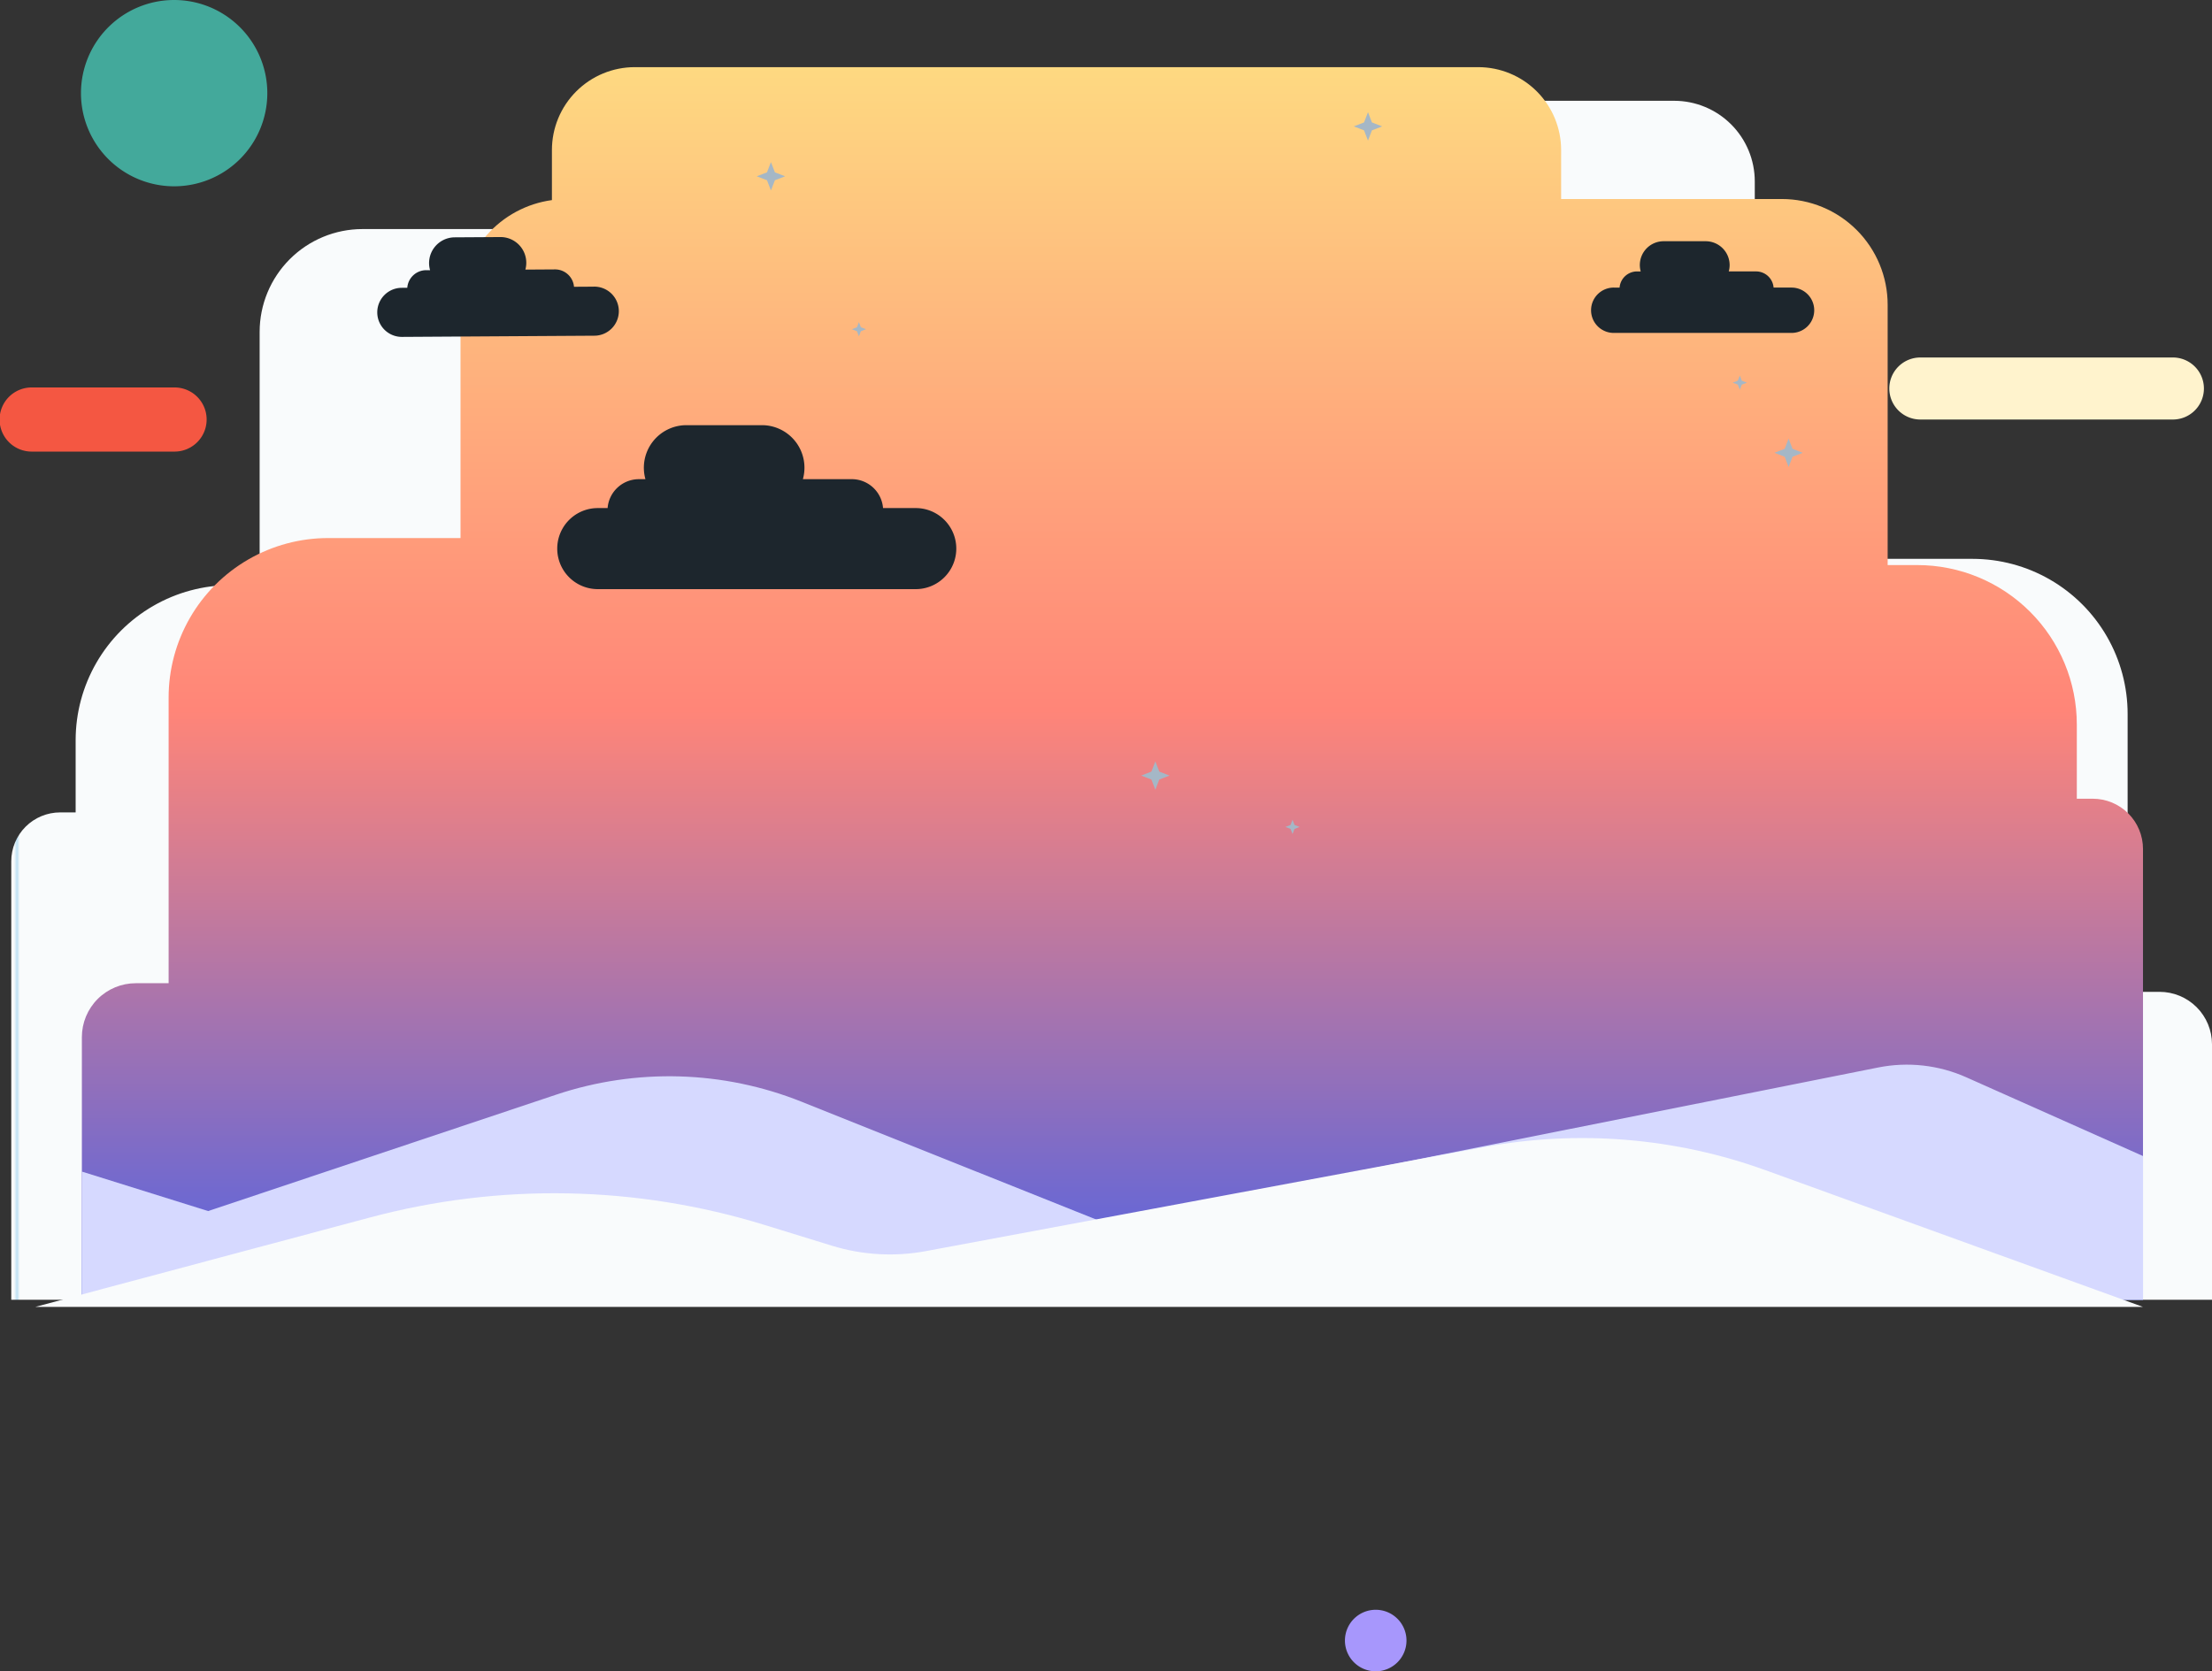 <svg xmlns="http://www.w3.org/2000/svg" xmlns:xlink="http://www.w3.org/1999/xlink" width="416.901" height="315.07" viewBox="0 0 416.901 315.07">
  <rect x="0" y="0" width="416.901" height="315.07" fill="#333333" stroke="none"/>
  <defs>
    <linearGradient id="linear-gradient" x1="0.5" x2="0.5" y2="1" gradientUnits="objectBoundingBox">
      <stop offset="0" stop-color="#fed981"/>
      <stop offset="0.522" stop-color="#ff8578"/>
      <stop offset="1" stop-color="#5263e2"/>
    </linearGradient>
    <clipPath id="clip-path">
      <rect id="Rectángulo_38524" data-name="Rectángulo 38524" width="415.453" height="315.07" fill="none"/>
    </clipPath>
    <clipPath id="clip-path-2">
      <path id="Trazado_149792" data-name="Trazado 149792" d="M132.57,22.351a15.2,15.2,0,0,0-15.2,15.2V46.53H66.2A19.39,19.39,0,0,0,46.813,65.921v47.735H41.377A29.243,29.243,0,0,0,12.134,142.9v13.6H9.216A9.216,9.216,0,0,0,0,165.715V248.38H377.859V200.206a9.88,9.88,0,0,0-9.881-9.879h-6.021V137.944A29.243,29.243,0,0,0,332.714,108.7H308.443V65.921A19.378,19.378,0,0,0,291.685,46.73V37.548a15.2,15.2,0,0,0-15.2-15.2Z" fill="none"/>
    </clipPath>
    <linearGradient id="linear-gradient-2" y1="1.195" x2="0.003" y2="1.195" gradientUnits="objectBoundingBox">
      <stop offset="0" stop-color="#f9fbfc"/>
      <stop offset="0.513" stop-color="#bee1f4"/>
      <stop offset="1" stop-color="#f9fbfc"/>
    </linearGradient>
    <clipPath id="clip-path-3">
      <path id="Trazado_149793" data-name="Trazado 149793" d="M169.491,22.351a15.2,15.2,0,0,0-15.2,15.2V46.53H92.65A19.391,19.391,0,0,0,73.26,65.921v47.735H67.825A29.243,29.243,0,0,0,38.581,142.9v13.6H35.664a9.216,9.216,0,0,0-9.216,9.217V248.38H414.779V200.206a9.88,9.88,0,0,0-9.88-9.879h-6.022V137.944A29.243,29.243,0,0,0,369.634,108.7H345.363V65.921A19.378,19.378,0,0,0,328.605,46.73V37.548a15.2,15.2,0,0,0-15.2-15.2Z" fill="none"/>
    </clipPath>
    <linearGradient id="linear-gradient-3" x1="-0.068" y1="1.195" x2="-0.066" y2="1.195" gradientUnits="objectBoundingBox">
      <stop offset="0" stop-color="#bee1f4"/>
      <stop offset="0.61" stop-color="#e4f2f9"/>
      <stop offset="1" stop-color="#f9fbfc"/>
    </linearGradient>
    <clipPath id="clip-path-4">
      <path id="Trazado_149794" data-name="Trazado 149794" d="M117.525,16.006A15.624,15.624,0,0,0,101.9,31.63v9.439A19.923,19.923,0,0,0,84.674,60.8v43.98H59.721a30.064,30.064,0,0,0-30.063,30.065V188.7H23.467a10.158,10.158,0,0,0-10.158,10.158v49.526H401.774V163.394a9.474,9.474,0,0,0-9.474-9.475h-3v-13.98a30.065,30.065,0,0,0-30.064-30.065h-5.587V60.8a19.935,19.935,0,0,0-19.935-19.934H292.107V31.63a15.624,15.624,0,0,0-15.623-15.624Z" fill="url(#linear-gradient)"/>
    </clipPath>
    <clipPath id="clip-path-5">
      <rect id="Rectángulo_38470" data-name="Rectángulo 38470" width="388.465" height="44.328" transform="translate(13.31 204.052)" fill="#d6d9ff"/>
    </clipPath>
    <clipPath id="clip-path-6">
      <path id="Trazado_149795" data-name="Trazado 149795" d="M401.775,248.38v-27.1l-33.3-14.843a27.545,27.545,0,0,0-16.6-1.853L205.725,233.746l-56.761-22.7a67.193,67.193,0,0,0-46.269-1.334L37.107,231.652l-23.8-7.445V248.38H401.775Z" fill="#d6d9ff"/>
    </clipPath>
    <clipPath id="clip-path-7">
      <rect id="Rectángulo_38471" data-name="Rectángulo 38471" width="42.061" height="17.286" transform="translate(297.81 48.821)" fill="none"/>
    </clipPath>
    <clipPath id="clip-path-8">
      <rect id="Rectángulo_38472" data-name="Rectángulo 38472" width="45.527" height="18.826" transform="translate(68.921 48.037)" fill="none"/>
    </clipPath>
    <clipPath id="clip-path-9">
      <rect id="Rectángulo_38473" data-name="Rectángulo 38473" width="75.211" height="30.91" transform="translate(102.901 83.497)" fill="none"/>
    </clipPath>
    <clipPath id="clip-path-10">
      <path id="Trazado_149799" data-name="Trazado 149799" d="M277.47,219.609,172.4,239.2a37.125,37.125,0,0,1-17.746-1.02l-12.7-3.916a134.394,134.394,0,0,0-74.3-1.412L4.524,249.722h397.25L330.658,223.96a101.548,101.548,0,0,0-53.188-4.351" fill="none"/>
    </clipPath>
    <linearGradient id="linear-gradient-5" x1="-0.011" y1="2.343" x2="-0.009" y2="2.343" gradientUnits="objectBoundingBox">
      <stop offset="0" stop-color="#878cf0"/>
      <stop offset="0.565" stop-color="#c9cbff"/>
      <stop offset="1" stop-color="#f9fbfc"/>
    </linearGradient>
    <clipPath id="clip-path-11">
      <rect id="Rectángulo_38476" data-name="Rectángulo 38476" width="2.674" height="2.674" transform="translate(158.422 64.077)" fill="none"/>
    </clipPath>
    <clipPath id="clip-path-12">
      <rect id="Rectángulo_38477" data-name="Rectángulo 38477" width="2.674" height="2.674" transform="translate(240.147 157.899)" fill="none"/>
    </clipPath>
    <clipPath id="clip-path-13">
      <rect id="Rectángulo_38478" data-name="Rectángulo 38478" width="2.674" height="2.674" transform="translate(324.448 44.146)" fill="none"/>
    </clipPath>
    <clipPath id="clip-path-14">
      <rect id="Rectángulo_38479" data-name="Rectángulo 38479" width="5.348" height="5.348" transform="translate(253.031 24.5)" fill="none"/>
    </clipPath>
    <clipPath id="clip-path-15">
      <rect id="Rectángulo_38480" data-name="Rectángulo 38480" width="5.348" height="5.348" transform="translate(212.956 146.882)" fill="none"/>
    </clipPath>
    <clipPath id="clip-path-16">
      <rect id="Rectángulo_38481" data-name="Rectángulo 38481" width="5.347" height="5.348" transform="translate(340.307 48.032)" fill="none"/>
    </clipPath>
    <clipPath id="clip-path-17">
      <rect id="Rectángulo_38482" data-name="Rectángulo 38482" width="5.348" height="5.348" transform="translate(140.506 33.908)" fill="none"/>
    </clipPath>
  </defs>
  <g id="Grupo_145699" data-name="Grupo 145699" transform="translate(-888.333 -166.902)">
    <g id="Grupo_145046" data-name="Grupo 145046" transform="translate(888.333 166.902)">
      <g id="Grupo_145045" data-name="Grupo 145045" clip-path="url(#clip-path)">
        <path id="Trazado_149904" data-name="Trazado 149904" d="M32.977,85.132H6.046a6.046,6.046,0,1,1,0-12.091H32.977a6.046,6.046,0,0,1,0,12.091" fill="#f45742"/>
        <path id="Trazado_149905" data-name="Trazado 149905" d="M265.083,309.268a5.8,5.8,0,1,1-5.8-5.8,5.8,5.8,0,0,1,5.8,5.8" fill="#a797fc"/>
        <path id="Trazado_149906" data-name="Trazado 149906" d="M50.381,17.56A17.56,17.56,0,1,1,32.821,0a17.56,17.56,0,0,1,17.56,17.56" fill="#43a99b"/>
        <path id="Trazado_149907" data-name="Trazado 149907" d="M409.606,79.086h-47.6a5.847,5.847,0,1,1,0-11.693h47.6a5.847,5.847,0,0,1,0,11.693" fill="#fff3cd"/>
      </g>
    </g>
    <g id="Grupo_145646" data-name="Grupo 145646" transform="translate(11549.455 12376.584)">
      <g id="Grupo_144937" data-name="Grupo 144937" transform="translate(-10659 -12213.03)">
        <g id="Grupo_144936" data-name="Grupo 144936" clip-path="url(#clip-path-2)">
          <rect id="Rectángulo_38466" data-name="Rectángulo 38466" width="377.859" height="226.029" transform="translate(0 22.351)" fill="url(#linear-gradient-2)"/>
        </g>
      </g>
      <g id="Grupo_144939" data-name="Grupo 144939" transform="translate(-10659 -12213.03)">
        <g id="Grupo_144938" data-name="Grupo 144938" clip-path="url(#clip-path-3)">
          <rect id="Rectángulo_38467" data-name="Rectángulo 38467" width="388.331" height="226.029" transform="translate(26.448 22.351)" fill="url(#linear-gradient-3)"/>
        </g>
      </g>
      <g id="Grupo_144941" data-name="Grupo 144941" transform="translate(-10659 -12213.03)">
        <g id="Grupo_144940" data-name="Grupo 144940" clip-path="url(#clip-path-4)">
          <rect id="Rectángulo_38468" data-name="Rectángulo 38468" width="388.465" height="232.375" transform="translate(13.309 16.006)" fill="url(#linear-gradient)"/>
        </g>
      </g>
      <g id="Grupo_144946" data-name="Grupo 144946" transform="translate(-10659 -12213.03)" style="mix-blend-mode: multiply;isolation: isolate">
        <g id="Grupo_144945" data-name="Grupo 144945">
          <g id="Grupo_144944" data-name="Grupo 144944" clip-path="url(#clip-path-5)">
            <g id="Grupo_144943" data-name="Grupo 144943">
              <g id="Grupo_144942" data-name="Grupo 144942" clip-path="url(#clip-path-6)">
                <rect id="Rectángulo_38469" data-name="Rectángulo 38469" width="388.465" height="44.912" transform="translate(13.31 203.468)" fill="#d6d9ff"/>
              </g>
            </g>
          </g>
        </g>
      </g>
      <g id="Grupo_144949" data-name="Grupo 144949" transform="translate(-10659 -12213.03)" style="mix-blend-mode: screen;isolation: isolate">
        <g id="Grupo_144948" data-name="Grupo 144948">
          <g id="Grupo_144947" data-name="Grupo 144947" clip-path="url(#clip-path-7)">
            <path id="Trazado_149796" data-name="Trazado 149796" d="M335.6,57.561H332.15a3.308,3.308,0,0,0-3.281-3.046H323.7a4.433,4.433,0,0,0,.167-1.192,4.514,4.514,0,0,0-4.5-4.5h-7.925a4.484,4.484,0,0,0-4.335,5.693h-.7a3.309,3.309,0,0,0-3.282,3.046h-1.036a4.274,4.274,0,1,0,0,8.547H335.6a4.274,4.274,0,0,0,0-8.547" fill="#1d262d"/>
          </g>
        </g>
      </g>
      <g id="Grupo_144952" data-name="Grupo 144952" transform="translate(-10659 -12213.03)" style="mix-blend-mode: screen;isolation: isolate">
        <g id="Grupo_144951" data-name="Grupo 144951">
          <g id="Grupo_144950" data-name="Grupo 144950" clip-path="url(#clip-path-8)">
            <path id="Trazado_149797" data-name="Trazado 149797" d="M109.794,57.388l-3.732.023a3.581,3.581,0,0,0-3.572-3.275l-5.593.035a4.854,4.854,0,0,0-4.73-6.134l-8.578.053a4.853,4.853,0,0,0-4.654,6.192l-.763,0A3.582,3.582,0,0,0,74.64,57.6l-1.122.007a4.626,4.626,0,0,0,.057,9.251l36.276-.224a4.626,4.626,0,1,0-.057-9.251" fill="#1d262d"/>
          </g>
        </g>
      </g>
      <g id="Grupo_144955" data-name="Grupo 144955" transform="translate(-10659 -12213.03)" style="mix-blend-mode: screen;isolation: isolate">
        <g id="Grupo_144954" data-name="Grupo 144954">
          <g id="Grupo_144953" data-name="Grupo 144953" clip-path="url(#clip-path-9)">
            <path id="Trazado_149798" data-name="Trazado 149798" d="M170.471,99.124h-6.165a5.915,5.915,0,0,0-5.868-5.446H149.2A8.019,8.019,0,0,0,141.447,83.5H127.276a8.019,8.019,0,0,0-7.751,10.181h-1.26a5.915,5.915,0,0,0-5.869,5.446h-1.853a7.641,7.641,0,1,0,0,15.282h59.928a7.641,7.641,0,1,0,0-15.282" fill="#1d262d"/>
          </g>
        </g>
      </g>
      <g id="Grupo_144959" data-name="Grupo 144959" transform="translate(-10659 -12213.03)">
        <g id="Grupo_144958" data-name="Grupo 144958" clip-path="url(#clip-path-10)">
          <rect id="Rectángulo_38475" data-name="Rectángulo 38475" width="397.25" height="31.833" transform="translate(4.524 217.889)" fill="url(#linear-gradient-5)"/>
        </g>
      </g>
      <g id="Grupo_144962" data-name="Grupo 144962" transform="translate(-10659 -12213.03)" style="mix-blend-mode: screen;isolation: isolate">
        <g id="Grupo_144961" data-name="Grupo 144961">
          <g id="Grupo_144960" data-name="Grupo 144960" clip-path="url(#clip-path-11)">
            <path id="Trazado_149816" data-name="Trazado 149816" d="M159.759,64.077l.373.964.964.373-.964.372-.373.965-.373-.965-.964-.372.964-.373Z" fill="#a5b7c6"/>
          </g>
        </g>
      </g>
      <g id="Grupo_144965" data-name="Grupo 144965" transform="translate(-10659 -12213.03)" style="mix-blend-mode: screen;isolation: isolate">
        <g id="Grupo_144964" data-name="Grupo 144964">
          <g id="Grupo_144963" data-name="Grupo 144963" clip-path="url(#clip-path-12)">
            <path id="Trazado_149817" data-name="Trazado 149817" d="M241.484,157.9l.373.964.964.373-.964.372-.373.965-.373-.965-.964-.372.964-.373Z" fill="#a5b7c6"/>
          </g>
        </g>
      </g>
      <g id="Grupo_144968" data-name="Grupo 144968" transform="translate(-10659 -12183.03)" style="mix-blend-mode: screen;isolation: isolate">
        <g id="Grupo_144967" data-name="Grupo 144967">
          <g id="Grupo_144966" data-name="Grupo 144966" clip-path="url(#clip-path-13)">
            <path id="Trazado_149818" data-name="Trazado 149818" d="M325.785,44.146l.373.964.964.373-.964.372-.373.965-.372-.965-.965-.372.965-.373Z" fill="#a5b7c6"/>
          </g>
        </g>
      </g>
      <g id="Grupo_144971" data-name="Grupo 144971" transform="translate(-10659 -12213.03)" style="mix-blend-mode: screen;isolation: isolate">
        <g id="Grupo_144970" data-name="Grupo 144970">
          <g id="Grupo_144969" data-name="Grupo 144969" clip-path="url(#clip-path-14)">
            <path id="Trazado_149819" data-name="Trazado 149819" d="M255.705,24.5l.745,1.929,1.929.745-1.929.745-.745,1.929-.745-1.929-1.929-.745,1.929-.745Z" fill="#a5b7c6"/>
          </g>
        </g>
      </g>
      <g id="Grupo_144974" data-name="Grupo 144974" transform="translate(-10659 -12213.03)" style="mix-blend-mode: screen;isolation: isolate">
        <g id="Grupo_144973" data-name="Grupo 144973">
          <g id="Grupo_144972" data-name="Grupo 144972" clip-path="url(#clip-path-15)">
            <path id="Trazado_149820" data-name="Trazado 149820" d="M215.63,146.882l.745,1.929,1.929.745-1.929.745-.745,1.929-.745-1.929-1.929-.745,1.929-.745Z" fill="#a5b7c6"/>
          </g>
        </g>
      </g>
      <g id="Grupo_144977" data-name="Grupo 144977" transform="translate(-10667 -12175.03)" style="mix-blend-mode: screen;isolation: isolate">
        <g id="Grupo_144976" data-name="Grupo 144976">
          <g id="Grupo_144975" data-name="Grupo 144975" clip-path="url(#clip-path-16)">
            <path id="Trazado_149821" data-name="Trazado 149821" d="M342.981,48.032l.745,1.929,1.929.745-1.929.745-.745,1.929-.745-1.929-1.929-.745,1.929-.745Z" fill="#a5b7c6"/>
          </g>
        </g>
      </g>
      <g id="Grupo_144980" data-name="Grupo 144980" transform="translate(-10659 -12213.03)" style="mix-blend-mode: screen;isolation: isolate">
        <g id="Grupo_144979" data-name="Grupo 144979">
          <g id="Grupo_144978" data-name="Grupo 144978" clip-path="url(#clip-path-17)">
            <path id="Trazado_149822" data-name="Trazado 149822" d="M143.18,33.908l.745,1.929,1.929.745-1.929.745-.745,1.929-.745-1.929-1.929-.745,1.929-.745Z" fill="#a5b7c6"/>
          </g>
        </g>
      </g>
    </g>
  </g>
</svg>
